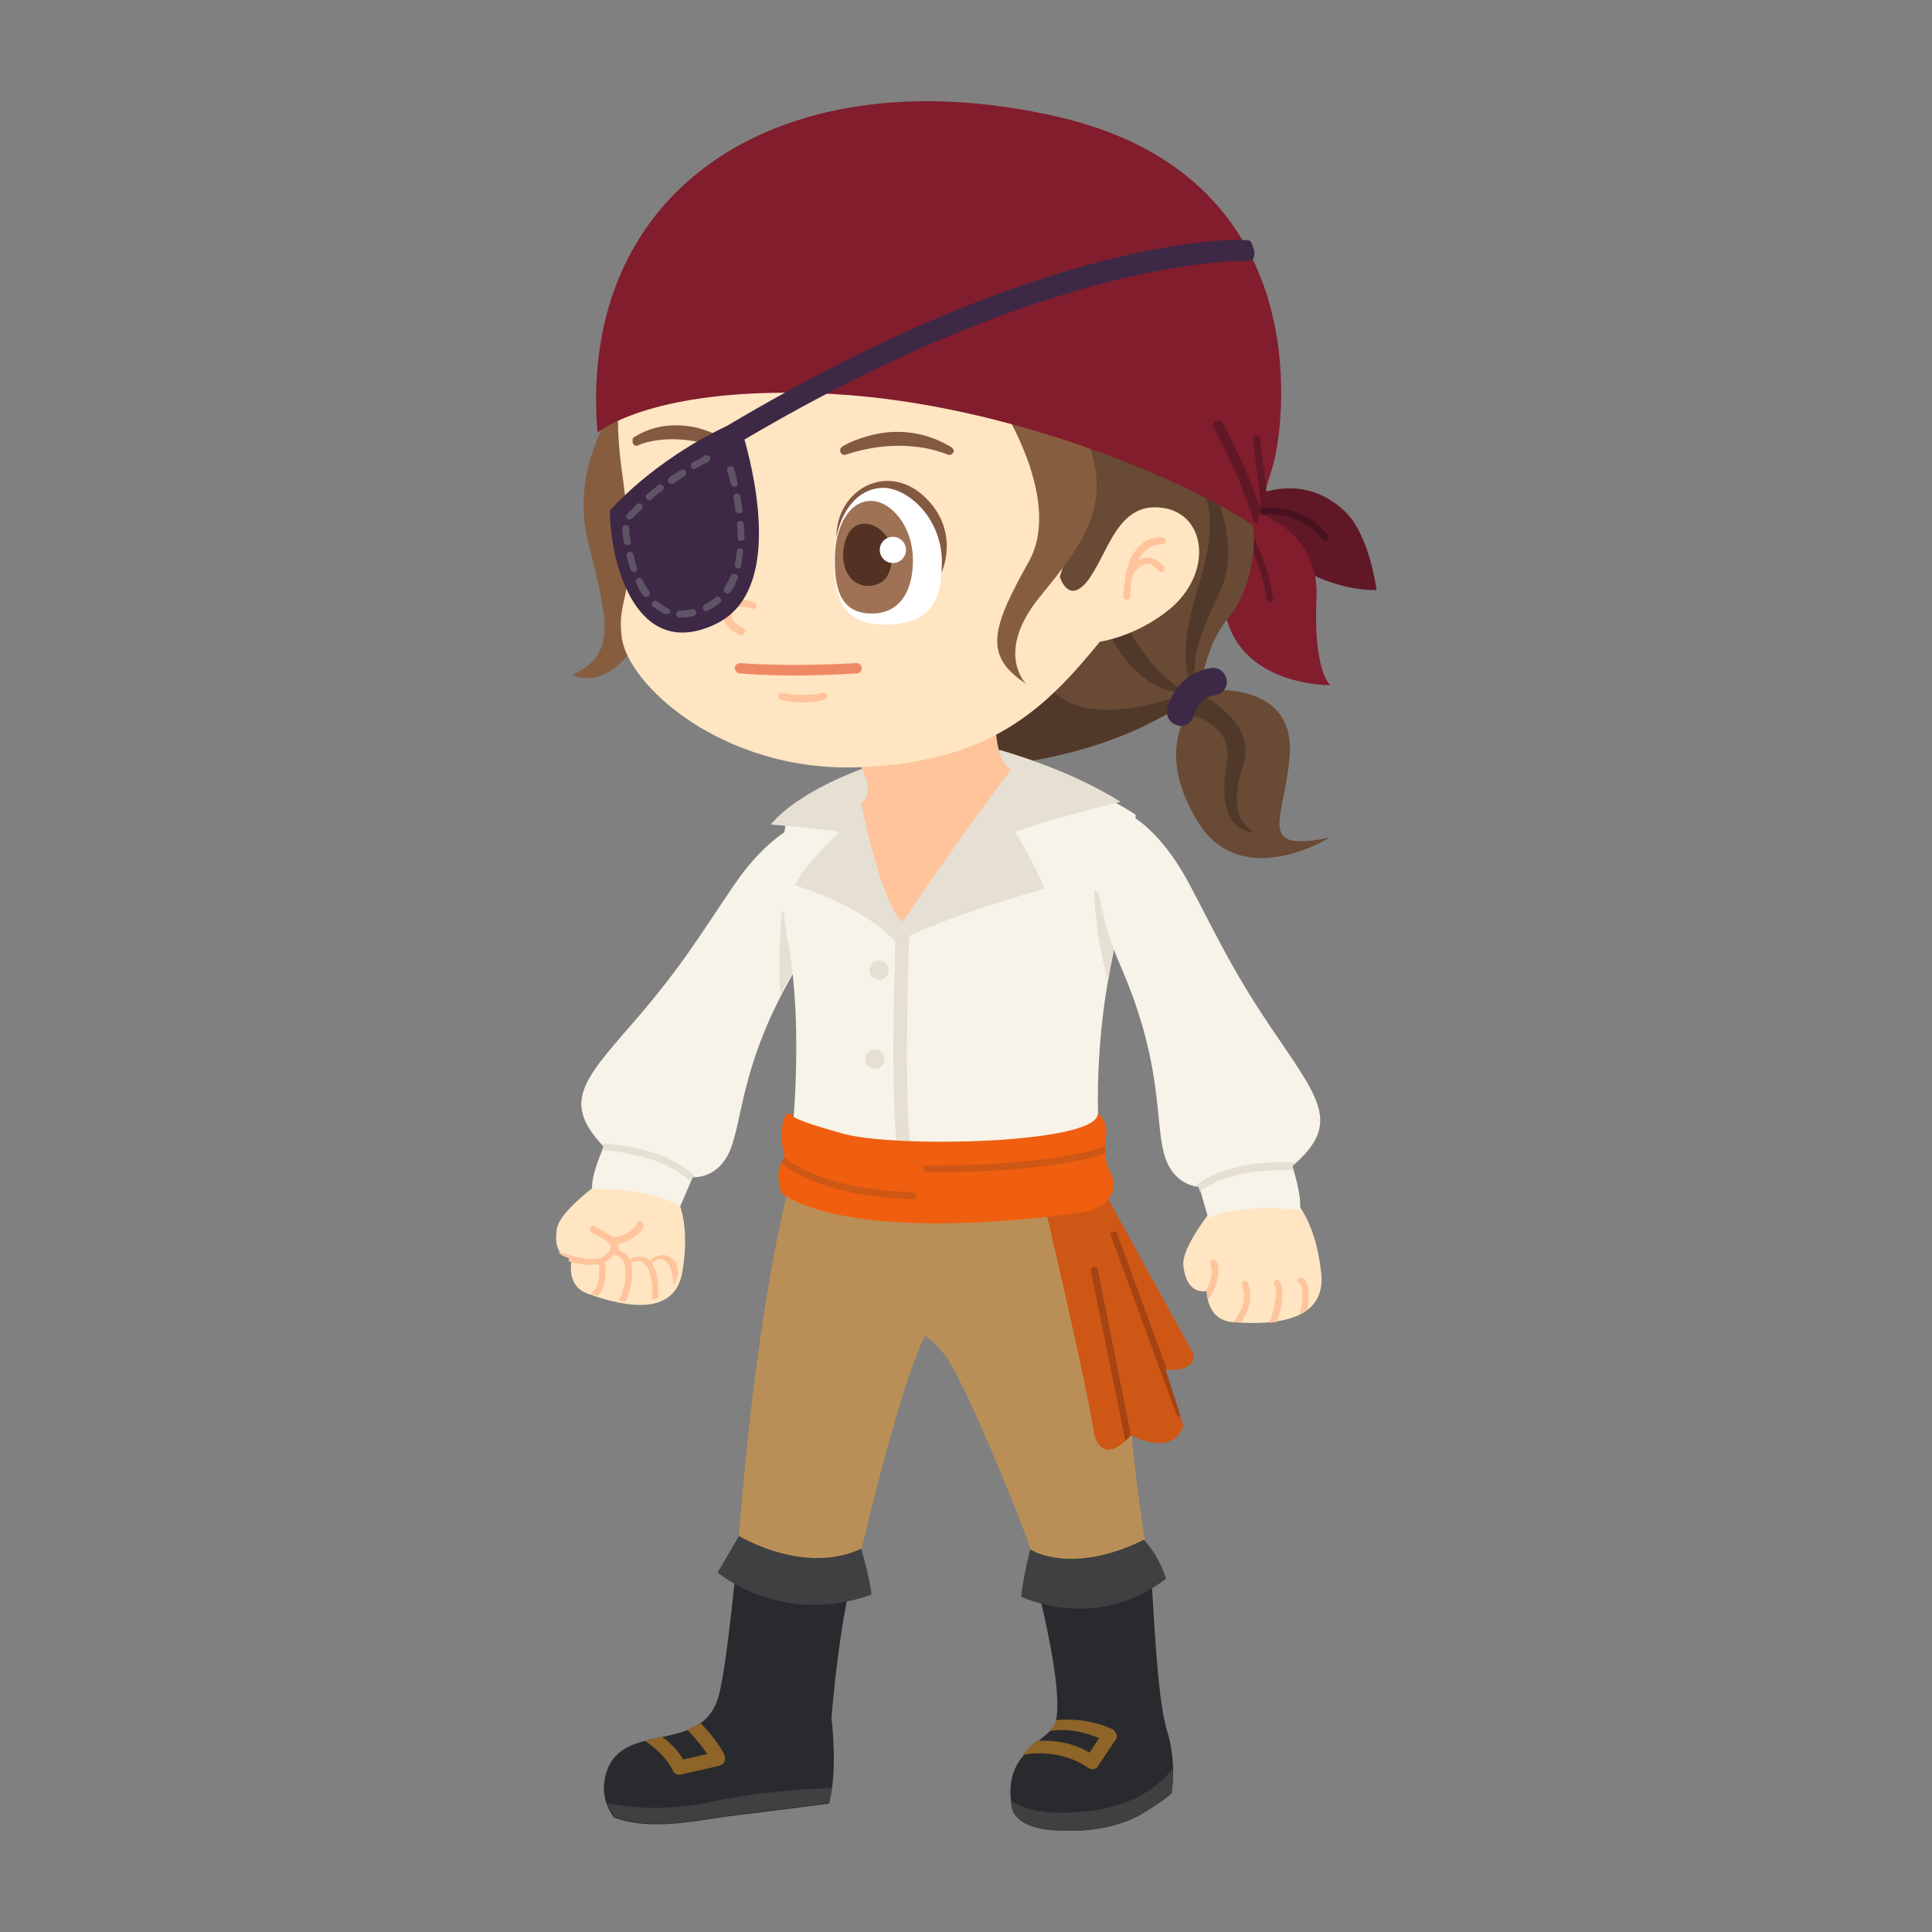 <?xml version="1.0" encoding="utf-8"?>
<!-- Generator: Adobe Illustrator 16.0.0, SVG Export Plug-In . SVG Version: 6.00 Build 0)  -->
<!DOCTYPE svg PUBLIC "-//W3C//DTD SVG 1.1//EN" "http://www.w3.org/Graphics/SVG/1.1/DTD/svg11.dtd">
<svg version="1.1" id="Layer_3" xmlns:x="http://ns.adobe.com/Extensibility/1.0/" xmlns:i="http://ns.adobe.com/AdobeIllustrator/10.0/" xmlns:graph="http://ns.adobe.com/Graphs/1.0/"
	 xmlns="http://www.w3.org/2000/svg" xmlns:xlink="http://www.w3.org/1999/xlink" xmlns:a="http://ns.adobe.com/AdobeSVGViewerExtensions/3.0/"
	 x="0px" y="0px" width="280px" height="280px" viewBox="0 0 280 280" style="enable-background:new 0 0 280 280;"
	 xml:space="preserve">
<rect x="0" y="0" width="280" height="280" fill="#808080" stroke="none"/>
<g>
	<g>
		<path style="fill:#292A2D;" d="M99.2,250.9c-4.6,1.6-10.6,0.9-11.6,7.2c-0.5,3.1,1.4,5.3,1.4,5.3c5.5,2.1,12.5,0.3,17.6-0.3
			c5.1-0.6,13.5-1.7,13.5-1.7c1.4-4.7,0.4-12.4,0.4-12.4s1.3-16.5,3.8-22.8l-17.3-2.6c0,0-1.7,19.5-3.1,23
			C103,249,101.2,250.2,99.2,250.9z"/>
		<path style="fill:#3F4042;" d="M120.6,259.1c-3.4,0.2-10.5,0.5-17.4,2c-7.1,1.6-13,0.7-15.2,0.2c0.4,1.2,1.1,2,1.1,2
			c5.5,2.1,12.5,0.3,17.6-0.3c5.1-0.6,13.5-1.7,13.5-1.7C120.3,260.7,120.5,259.9,120.6,259.1z"/>
		<path style="fill:#8E6428;" d="M101.5,249.7c-0.6,0.4-1.2,0.7-1.9,1c1.3,1.3,2.3,2.6,2.9,3.5L99,255c-0.7-1.3-1.9-2.4-3-3.3
			c-0.9,0.2-1.7,0.4-2.5,0.6c1.3,0.9,3.3,2.6,4,4.3c0.2,0.4,0.5,0.6,0.9,0.6c0.1,0,0.1,0,0.2,0l5.7-1.3c0.3-0.1,0.6-0.3,0.7-0.6
			c0.1-0.3,0.1-0.6,0-0.9C105,254.2,103.8,252,101.5,249.7z"/>
		<path style="fill:#3F4042;" d="M107.1,222.6l-3.1,5.3c0,0,9.3,7.9,22.3,3.2c0,0-0.1-1.8-1.5-6.7
			C124.8,224.4,108.5,220.1,107.1,222.6z"/>
	</g>
	<path style="fill:#BA8F57;" d="M114.7,170.6c0,0-4.9,16.5-7.6,52c0,0,9.5,5.8,17.8,1.8c0,0,6.8-29.4,10.5-32.9s10.3-19.4,10.3-19.4
		L114.7,170.6z"/>
</g>
<g>
	<g>
		<path style="fill:#292A2D;" d="M150.1,229.1c0,0,5.1,19,2.3,21.6c-3,2.7-6.8,4.7-5.8,10.9c0,0-0.2,3.7,7.6,3.7
			c0,0,6.6,0.5,11.6-2.6c5-3.1,4-3.1,4-3.1s0.8-4.1-0.7-8.9c-1.5-4.8-2-20.1-2.3-22.6C166.8,228.1,154.1,232.6,150.1,229.1z"/>
		<path style="fill:#3F4042;" d="M169.8,259.6c0,0,0.3-1.3,0.2-3.3c-3.8,4.6-9.1,6.3-15.8,6.4c-4.3,0.1-6.6-1-7.7-1.7
			c0,0.2,0,0.4,0.1,0.6c0,0-0.2,3.7,7.6,3.7c0,0,6.6,0.5,11.6-2.6C170.8,259.6,169.8,259.6,169.8,259.6z"/>
		<path style="fill:#8E6428;" d="M161.4,250.7c-0.2-0.1-3.6-1.9-8.4-1.4c-0.1,0.6-0.4,1.1-0.7,1.3c-0.1,0.1-0.2,0.2-0.3,0.3
			c3.3-0.6,6,0.5,7.3,1l-1.4,2.1c-2.9-1.7-5.7-1.8-7.7-1.7c-0.7,0.6-1.4,1.3-2,2c0,0,0,0,0.1,0c0.1,0,5-1.1,9.4,1.9
			c0.2,0.1,0.4,0.2,0.6,0.2c0.1,0,0.1,0,0.2,0c0.3-0.1,0.5-0.2,0.6-0.4l2.6-3.9c0.2-0.2,0.2-0.5,0.1-0.8
			C161.7,251.1,161.6,250.9,161.4,250.7z"/>
		<path style="fill:#3F4042;" d="M149.3,224.6c0,0-1,3.8-1.3,6.8c0,0,10.7,5.3,21-2.6c0,0-1-3.4-3.3-5.7
			C165.8,223.1,152.6,222.9,149.3,224.6z"/>
	</g>
	<path style="fill:#BA8F57;" d="M122,173.4c-1.7-0.4,4.9,13.8,6.6,17.9c0,0,6,0.5,9.5,6.9s10.3,23.2,11.3,26.4c0,0,5.8,3.8,16.5-1.5
		c0,0-2.4-14.9-2.5-24.9s-1.6-22.6-5-27.2C158.3,171,134.9,176.2,122,173.4z"/>
</g>
<g>
	<g>
		<path style="fill:#FFE5C2;" d="M86.9,171.4c0,0-5.8,4.1-6.2,6.7c-0.4,2.7,0.4,4.1,2.2,4.3c0,0-1.1,3.9,2.3,5.1
			c3.4,1.2,12.5,4.2,13.7-3.2c1.4-8.4-1.4-11.7-1.4-11.7S90.7,170,86.9,171.4z"/>
		<path style="fill:#FFC49C;" d="M96,181.9c-0.6,0-1.3,0.3-1.8,0.8c-0.1-0.1-0.2-0.2-0.4-0.3c-0.7-0.4-1.5-0.4-2.5,0.1
			c-0.4-0.7-1-1.1-1.7-1.3c0-0.2,0-0.3,0-0.5c0-0.1-0.1-0.3-0.1-0.4c0.2,0,0.5-0.1,0.7-0.2c0.5-0.1,0.9-0.3,1.2-0.5
			c0,0,2.1-1.2,1.8-2.2c-0.1-0.3-0.3-0.4-0.6-0.4c-0.2,0-0.4,0.3-0.3,0.5c-0.1,0.2-0.9,0.9-1.4,1.2c-0.7,0.4-1.5,0.6-2.1,0.6
			c-0.5-0.4-1.1-0.8-1.7-1c-0.3-0.2-0.7-0.4-0.8-0.5c-0.2-0.2-0.5-0.2-0.7,0c-0.2,0.2-0.2,0.5,0,0.7c0.2,0.2,0.6,0.4,1,0.6
			c0.7,0.4,1.9,1,1.9,1.6c0,0.4-0.4,0.9-0.8,1.2c-1,0.9-3.2,0.7-6.4-0.4c-0.1,0-0.3,0-0.4,0c0.4,0.4,0.9,0.7,1.6,0.7
			c0,0-0.1,0.2-0.1,0.6c1.3,0.4,3,0.7,4.4,0.4c0.2,2.2-0.2,3.6-1.2,4.3c0.3,0.1,0.7,0.2,1,0.3c1.4-1.4,1.2-3.8,1.1-4.9
			c0.2-0.1,0.4-0.2,0.6-0.4c0.3-0.2,0.5-0.5,0.6-0.7c0.8,0.1,1.3,0.6,1.6,1.4c0.4,1.4,0.1,3.5-0.8,5.3c0.3,0.1,0.6,0.1,1,0.1
			c0.8-1.9,1.2-4,0.7-5.6c0.7-0.3,1.2-0.3,1.7-0.1c0.7,0.4,1.2,1.5,1.4,3.2c0.1,0.5,0,1.4,0,2.3c0.3-0.1,0.6-0.2,0.9-0.3
			c0-1,0-1.9,0-2.1c-0.1-0.9-0.4-2.1-0.9-2.9c0.3-0.4,0.8-0.6,1.2-0.6c0.9,0,1.4,0.9,1.6,1.7c0.2,0.7,0.3,1.4,0.3,2.1
			c0.3-0.5,0.6-1,0.7-1.7c0-0.2-0.1-0.4-0.1-0.7C98.1,182.8,97.2,181.9,96,181.9z"/>
	</g>
	<g>
		<path style="fill:#F7F3E8;" d="M115.7,119.5c0,0-4.4,1.6-9.2,8.6s-7.5,11.8-14.9,20.3s-10,11.5-4.1,17.8c0,0-1.8,3.9-1.7,6.1
			c0,0,7.6-0.3,12.8,2.5l1.8-4.2c0,0,3.9,0.4,5.6-4.4s1.7-12.6,9-25.2C122.1,128.3,121.3,115.3,115.7,119.5z"/>
		<path style="fill:#E5E0D3;" d="M87.5,166.1c0,0-0.1,0.2-0.3,0.6c3.1,0.2,9.4,1.1,12.8,4.5l0.3-0.6c0,0,0.2,0,0.5,0
			c-3.8-3.9-10.5-4.7-13.7-4.9C87.2,165.8,87.3,166,87.5,166.1z"/>
		<path style="fill:#E5E0D3;" d="M116.3,138.2c-1.3-3.1-2.9-6.9-3-6.1c0,0-0.6,6.6-0.2,12.1c0.5-1.1,1.1-2.1,1.8-3.3
			C115.4,140,115.8,139.1,116.3,138.2z"/>
	</g>
</g>
<g>
	<g>
		<path style="fill:#601826;" d="M178.1,73.8c0,0,9.1-7,16.8,0.3c3.6,3.4,4.6,11.4,4.6,11.4S188.9,86.4,178.1,73.8z"/>
		<g>
			<path style="fill:#47121F;" d="M192.2,78.4c-0.2,0-0.3,0-0.5-0.2c-4.3-5.4-11-3.3-11.3-3.2c-0.3,0.1-0.5-0.1-0.6-0.3
				c-0.1-0.3,0.1-0.5,0.3-0.6c0.1,0,7.7-2.5,12.4,3.5c0.2,0.2,0.1,0.5-0.1,0.7C192.3,78.3,192.3,78.4,192.2,78.4z"/>
		</g>
	</g>
	<g>
		<path style="fill:#811D2D;" d="M180.1,73.6c0,0,11.2,2.2,10.7,13s2,12.7,2,12.7S169.3,99.7,180.1,73.6z"/>
		<g>
			<path style="fill:#601826;" d="M184.2,87.3c-0.3,0-0.5-0.1-0.6-0.4c-1.1-7.3-4.5-11.3-4.6-11.4c-0.2-0.2-0.2-0.5,0-0.7
				c0.2-0.2,0.5-0.2,0.7,0c0.1,0.2,3.6,4.2,4.8,11.9C184.7,87,184.5,87.2,184.2,87.3C184.2,87.3,184.2,87.3,184.2,87.3z"/>
		</g>
	</g>
</g>
<g>
	<g>
		<path style="fill:#684A35;" d="M88.4,56.1c0,0-3.1,11,2.3,20c0,0-0.3,16,3.6,20s14.2,13.1,35.6,14.5c14.1,0.9,29.8,0,43.9-10.1
			c0,0,0.8-7,4.2-10.9s5.8-14,1.1-19.1C179,70.4,140,42.8,88.4,56.1z"/>
		<g>
			<path style="fill:#513929;" d="M175.4,69.3c0,0,4.6,9.6,1.5,16.2s-4.8,11-3.2,15.1c0,0-4.2-2.3,0-15.7s-0.8-15.7-1.9-16.5
				L175.4,69.3z"/>
			<path style="fill:#513929;" d="M162.8,89.5c0,0,2.9,7.4,9.3,10.9c0,0-7.3,0.9-11.9-9.9L162.8,89.5z"/>
			<path style="fill:#513929;" d="M172.1,100.5c-18.9,6.6-20.7-2.6-20.7-2.6c-9,7-15,11.4-18.6,14c12.3-0.6,25.6-1.8,37.8-9.3
				c1.3-1.2,2.1-2,2.4-2.4C172.7,100.3,172.4,100.4,172.1,100.5z"/>
		</g>
	</g>
	<g>
		<path style="fill:#684A35;" d="M174.8,100.1c0,0,13-1.7,12.1,9.5c-0.7,9.2-5.1,14,5.8,11.8c0,0-12.8,8-19.1-2.3
			S171.9,102.6,174.8,100.1z"/>
		<path style="fill:#513929;" d="M173.7,100.6c0,0,8.6,3.7,6.5,10.2s-0.4,8.5,1.4,9.8c0,0-5.6,0.3-3.8-10c1.1-6-5.8-7.1-5.8-7.1
			L173.7,100.6z"/>
		<path style="fill:#3D2946;" d="M171.2,105.2c-0.2,0-0.4,0-0.6-0.1c-1.1-0.3-1.7-1.4-1.4-2.5c1.6-5.4,6.3-5.8,6.5-5.8
			c1.1-0.1,2,0.8,2.1,1.9c0.1,1.1-0.8,2-1.9,2.1c-0.2,0-2.1,0.3-2.9,2.9C172.8,104.6,172,105.2,171.2,105.2z"/>
	</g>
	<path style="fill:#875D40;" d="M89.5,58.3c0,0-7,9-4.3,20.1s4.5,16.4-2.3,19.4c0,0,6.9,4,12.3-10.8S96,57,96,57L89.5,58.3z"/>
</g>
<g>
	<path style="fill:#F7F3E8;" d="M127.5,112.6c0,0-4.9,1.2-13.2,5.2c0,0-2.3,6.3,0,19.3c2.3,13,0.3,29.4,0.3,29.4s8.8,8.3,45,2.1
		c0,0-1.8-13.2,1.5-29.2c3.3-16,3.5-21.3,3.5-21.3S148.4,106.4,127.5,112.6z"/>
	<path style="fill:#E5E0D3;" d="M158.6,129c0,0,0,6.3,2,13.1c0.2-0.9,0.3-1.9,0.5-2.8c0.5-2.5,1-4.8,1.3-6.8
		C161.5,131.3,160.3,130.1,158.6,129z"/>
	<path style="fill:#E5E0D3;" d="M131.3,169c-0.5,0-0.9-0.3-1-0.8c-1.6-7.9-0.4-35-0.4-36.1c0-0.6,0.5-1,1-1c0.6,0,1,0.5,1,1
		c0,0.3-1.2,28,0.3,35.7c0.1,0.5-0.2,1.1-0.8,1.2C131.4,169,131.3,169,131.3,169z"/>
	<g>
		<path style="fill:#CE5715;" d="M151.4,174.8c0,0,6,25.2,7.2,33.2c0,0,1.1,4.7,5.3,0c0,0,5.9,3.3,7.6-1.3l-2.6-8.2
			c0,0,4.3,0.5,4.1-2.2L160.2,173L151.4,174.8z"/>
		<path style="fill:#A54313;" d="M171.1,205.3l-2.2-6.9c0,0,0.1,0,0.2,0l-7.2-19.6c-0.1-0.3-0.4-0.4-0.6-0.3
			c-0.3,0.1-0.4,0.4-0.3,0.6l9.5,25.9c0.1,0.2,0.3,0.3,0.5,0.3C171,205.4,171,205.3,171.1,205.3z"/>
		<path style="fill:#A54313;" d="M159.1,184c-0.1-0.3-0.3-0.4-0.6-0.4c-0.3,0.1-0.4,0.3-0.4,0.6l5,24.6c0.3-0.2,0.5-0.5,0.8-0.8
			c0,0,0,0,0,0L159.1,184z"/>
	</g>
	<g>
		<path style="fill:#EF5F0F;" d="M115.1,161.4c0,0-2.7,0.2,7.1,2.9c7.4,2.1,36.9,1.5,36.9-2.9c0,0,1.5,0.8,1.2,3.4
			c-0.3,2.6-0.2,3.5,0.8,5.5s-0.3,4.8-4.3,5.4c-4,0.6-32.3,4.5-43.5-2.7c0,0-1.1-2.7,0-4.6c0.8-1.3,0-1.6,0-3.1s0-3.9,1.1-3.9"/>
		<path style="fill:#CE5715;" d="M132.3,172.8c-14.1-0.5-18.6-5.1-18.7-5.2c0,0,0,0,0,0c0,0.3-0.1,0.5-0.3,0.9c0,0,0,0.1,0,0.1
			c1.3,1.1,6.4,4.8,19,5.2c0,0,0,0,0,0c0.3,0,0.5-0.2,0.5-0.5C132.8,173,132.6,172.8,132.3,172.8z"/>
		<path style="fill:#CE5715;" d="M160.2,166.1c-8.9,3.1-25.7,2.8-25.9,2.8c-0.3,0-0.5,0.2-0.5,0.5c0,0.3,0.2,0.5,0.5,0.5
			c0.1,0,0.8,0,1.8,0c4.5,0,16.6-0.3,24.1-2.7C160.2,166.9,160.2,166.5,160.2,166.1z"/>
	</g>
	<circle style="fill:#E5E0D3;" cx="127.4" cy="140.6" r="1.4"/>
	<circle style="fill:#E5E0D3;" cx="126.8" cy="153.5" r="1.4"/>
	<path style="fill:#E5E0D3;" d="M162.4,116.2c-7.8-4.9-17.5-7.5-17.5-7.5c-0.1,0.2-17.9,2.8-18.2,2.1c0,0-10.5,3.3-15,8.7
		c0,0,7.7,0.6,10,1.1c0,0-5,4.5-6.5,7.7c0,0,9.7,2.8,14.7,8.3c6.9-3.8,21.5-7.8,21.5-7.8c-2.3-5.3-4.3-8.2-4.3-8.2
		C151.6,118.8,162.4,116.2,162.4,116.2z"/>
	<path style="fill:#FFC49C;" d="M124.8,111.2c0,0,2.2,3.8,0,5.2c0,0,2.9,14.7,6,17.2c0,0,9.6-14.1,15.7-22c0,0-2-1-2.2-6.2
		L124.8,111.2z"/>
</g>
<g>
	<g>
		<path style="fill:#FFE5C2;" d="M175.9,175c0,0-4.7,5.7-4.4,8.4c0.3,2.8,1.6,4,3.4,3.7c0,0-0.1,4.2,3.7,4.5
			c3.7,0.3,13.6,0.8,12.9-6.9c-0.9-8.8-4.5-11.3-4.5-11.3S179.4,172.5,175.9,175z"/>
		<path style="fill:#FFC49C;" d="M189.5,189.7c0-0.2,0.1-0.5,0.1-0.7c0.1-1.2,0.2-3.3-0.9-3.8c-0.2-0.1-0.5,0-0.6,0.2
			c-0.1,0.2,0,0.5,0.2,0.6c0.3,0.1,0.6,1,0.4,2.9c-0.1,0.5-0.2,1-0.3,1.5C188.8,190.2,189.2,189.9,189.5,189.7z"/>
		<path style="fill:#FFC49C;" d="M184.9,185.5c-0.2,0.1-0.3,0.4-0.2,0.7c0.5,0.8,0.1,3.5-0.7,5.3c0,0.1-0.1,0.1-0.1,0.2
			c0.4,0,0.7-0.1,1.1-0.1c0.8-1.9,1.2-4.6,0.5-5.8C185.4,185.4,185.1,185.3,184.9,185.5z"/>
		<path style="fill:#FFC49C;" d="M179.9,191.6c1.1-1.7,1.7-3.3,1-5.6c-0.1-0.3-0.4-0.4-0.6-0.3c-0.3,0.1-0.4,0.4-0.3,0.6
			c0.7,2.1,0,3.6-1.2,5.3C179.1,191.6,179.5,191.6,179.9,191.6z"/>
		<path style="fill:#FFC49C;" d="M175.6,182.6c-0.2,0.1-0.3,0.4-0.2,0.6c0.5,0.9,0.1,2.5-0.6,3.8c0,0,0,0,0.1,0c0,0,0,0.6,0.2,1.4
			c1.1-1.6,2-4.1,1.2-5.6C176.1,182.6,175.9,182.5,175.6,182.6z"/>
	</g>
	<g>
		<path style="fill:#F7F3E8;" d="M163.9,118.2c0,0,4.3,2.1,8.4,9.8c4.1,7.7,6.3,12.8,12.9,22.4c6.5,9.5,8.8,12.8,2.1,18.6
			c0,0,1.4,4.2,1.1,6.4c0,0-7.7-1.2-13.3,1.1l-1.3-4.5c0,0-4,0-5.2-5.2c-1.2-5.1-0.2-13-6.2-26.8
			C156.4,126.4,158.7,113.3,163.9,118.2z"/>
		<path style="fill:#E5E0D3;" d="M187.3,169c0,0,0.1,0.2,0.2,0.6c-3.2-0.1-9.7,0-13.6,3.1l-0.2-0.7c0,0-0.2,0-0.5-0.1
			c4.3-3.5,11.3-3.6,14.6-3.4C187.6,168.7,187.5,168.8,187.3,169z"/>
	</g>
</g>
<g>
	<path style="fill:#FFE5C2;" d="M153.1,61.2c0,0,4.4,10.8,0.5,22.4c0,0,1.3,4.4,4.3,0.2c2.9-4.2,4.2-11.1,10.6-10.2
		c6.4,0.9,7.3,9.5,1,14.7c-4.9,4-10.1,4.7-10.1,4.7c-7.9,9.7-15.8,17.5-35,18.2c-19.7,0.7-33.5-12-34.3-18.9
		c-0.8-6.9,2.8-4.6,0-24.2c-0.5-3.8-0.8-7.8-0.2-11.6C89.8,56.4,132.2,48.6,153.1,61.2z"/>
	<path style="fill:#FFC49C;" d="M166.4,80.8C166.3,80.8,166.3,80.8,166.4,80.8c-0.6,0-1.1,0.2-1.5,0.5c0.3-0.7,0.7-1.2,1.2-1.6
		c1.1-0.9,2.3-0.8,2.3-0.8c0.3,0,0.5-0.1,0.6-0.4c0-0.3-0.1-0.5-0.4-0.6c-0.1,0-1.6-0.3-3.1,0.9c-1.1,0.9-1.9,2.3-2.3,4.3
		c0,0,0,0,0,0.1c-0.2,0.9-0.3,2-0.4,3.2c0,0.3,0.2,0.5,0.5,0.5c0.3,0,0.5-0.2,0.5-0.5c0-1.1,0.1-2.1,0.3-3c0.7-1.1,1.5-1.7,2.2-1.7
		c0,0,0,0,0,0c0.9,0,1.5,1,1.6,1c0.1,0.2,0.5,0.3,0.7,0.1c0.2-0.1,0.3-0.4,0.1-0.7C168.7,82.2,167.8,80.9,166.4,80.8z"/>
</g>
<path style="fill:#875D40;" d="M144,57c0,0,10.4,14.9,5.1,24.4s-6.7,13.6-0.4,17.7c0,0-4.6-4.5,2-12.6s11.2-14,6-24.7L144,57z"/>
<g>
	<g>
		<path style="fill:#845941;" d="M108.1,77.2c0,0-1.1-7.5-7.3-7.9c-6.2-0.4-7.5,10.5-5.9,10.8C94.9,80.1,107.6,80.4,108.1,77.2z"/>
		<path style="fill-rule:evenodd;clip-rule:evenodd;fill:#FFFFFF;" d="M108.5,80.7c-0.1,4.2-1,8.3-7.8,8c-4.9-0.2-5.9-4.3-5.7-9.3
			c0.2-5.1,2.6-9.1,6.4-9C105.1,70.5,108.6,74.6,108.5,80.7z"/>
		<path style="fill-rule:evenodd;clip-rule:evenodd;fill:#9F7255;" d="M104.6,80.6c-0.1,3.5-0.8,7.5-5.5,6.7c-2.9-0.5-4.1-3.5-4-7.7
			c0.1-4.2,1.9-7.5,4.5-7.5C101.8,72.1,104.8,75.5,104.6,80.6z"/>
		<path style="fill-rule:evenodd;clip-rule:evenodd;fill:#533223;" d="M102.1,79.4c-0.1,2.3-0.8,4.2-3.1,4.1c-1.8-0.1-3-2-2.9-4.3
			c0.1-2.3,1.1-4.1,2.7-4.1C100.5,75.2,102.2,77.1,102.1,79.4z"/>
		
			<ellipse transform="matrix(1 2.938570e-002 -2.938570e-002 1 2.35 -2.963)" style="fill-rule:evenodd;clip-rule:evenodd;fill:#FFFFFF;" cx="102" cy="78.5" rx="1.6" ry="1.8"/>
	</g>
	<g>
		<path style="fill:#845941;" d="M136.4,83.1c0,0,2.8-5.7-2-10.7c-5.4-5.7-13.3-1.7-13.2,5.7L136.4,83.1z"/>
		<path style="fill-rule:evenodd;clip-rule:evenodd;fill:#FFFFFF;" d="M136.5,81.9c-0.1,4.5-1.1,8.9-9,8.6
			c-5.7-0.2-6.8-4.6-6.6-10.1c0.2-5.4,3-9.8,7.3-9.7C131.8,70.9,136.7,75.3,136.5,81.9z"/>
		<path style="fill-rule:evenodd;clip-rule:evenodd;fill:#9F7255;" d="M132.3,81.7c-0.1,3.8-1.8,7.5-6.5,7.2
			c-4.1-0.3-4.9-3.8-4.8-8.3c0.1-4.5,2.2-8.1,5.3-8C129,72.6,132.5,76.2,132.3,81.7z"/>
		<path style="fill-rule:evenodd;clip-rule:evenodd;fill:#533223;" d="M129.3,80.5c-0.1,2.5-0.9,4.5-3.7,4.4
			c-2.1-0.1-3.5-2.1-3.4-4.6c0.1-2.5,1.2-4.5,3.2-4.4C127.4,76,129.4,78,129.3,80.5z"/>
		<circle style="fill-rule:evenodd;clip-rule:evenodd;fill:#FFFFFF;" cx="129.4" cy="79.7" r="1.9"/>
	</g>
	<g>
		<path style="fill:#845941;" d="M137.7,64.7c-2.9-1.7-6.1-2.4-9.5-2c-3.6,0.5-6,1.9-6.1,2c-0.3,0.2-0.4,0.5-0.3,0.8
			c0.1,0.3,0.4,0.5,0.7,0.4c1.6-0.5,3.2-0.9,4.8-1.1c6.1-0.8,10,1.1,10.1,1.1c0.1,0,0.2,0.1,0.3,0c0,0,0,0,0,0
			c0.3,0,0.6-0.4,0.5-0.7C138.1,65,137.9,64.8,137.7,64.7z"/>
		<path style="fill:#845941;" d="M92,63.3c2.6-1.6,5.5-2,8.6-1.4c3.2,0.7,5.3,2.3,5.4,2.4c0.2,0.2,0.3,0.5,0.2,0.9
			c-0.1,0.3-0.4,0.4-0.6,0.3c-1.4-0.6-2.8-1.1-4.2-1.4c-5.4-1.2-9,0.4-9,0.5c-0.1,0-0.2,0-0.3,0c0,0,0,0,0,0
			c-0.3-0.1-0.5-0.4-0.4-0.8C91.6,63.6,91.8,63.4,92,63.3z"/>
	</g>
	<g>
		<path style="fill:#FFC49C;" d="M107.4,92c-0.1,0-0.1,0-0.2,0c-0.1,0-2.4-1-2.3-2.8c0-1,0.5-1.5,0.9-1.8c1.2-0.9,3.3-0.2,3.5-0.1
			c0.3,0.1,0.4,0.4,0.3,0.6c-0.1,0.3-0.4,0.4-0.6,0.3c-0.5-0.2-1.9-0.5-2.6,0c-0.3,0.2-0.4,0.5-0.4,1c0,1.1,1.7,1.8,1.7,1.8
			c0.2,0.1,0.4,0.4,0.3,0.6C107.8,91.9,107.6,92.1,107.4,92z"/>
	</g>
	<g>
		<path style="fill:#FFC49C;" d="M116.4,101.8c-1.8,0-3.1-0.3-3.2-0.4c-0.3-0.1-0.4-0.3-0.4-0.6c0.1-0.3,0.3-0.4,0.6-0.4
			c0,0,2.8,0.7,5.9,0c0.3-0.1,0.5,0.1,0.6,0.4c0.1,0.3-0.1,0.5-0.4,0.6C118.4,101.7,117.4,101.8,116.4,101.8z"/>
		<path style="fill:#EF8965;" d="M115.2,97.9c-5,0-7.9-0.3-8-0.3c-0.4,0-0.7-0.4-0.7-0.8c0-0.4,0.4-0.7,0.8-0.7
			c0.1,0,6.5,0.6,16.8,0c0.4,0,0.8,0.3,0.8,0.7c0,0.4-0.3,0.8-0.7,0.8C120.8,97.8,117.7,97.9,115.2,97.9z"/>
	</g>
</g>
<g>
	<g>
		<path style="fill:#811D2D;" d="M86.6,62.7c0,0,8.1-7,34-5.6c25.9,1.4,52.1,12.9,61.1,19.1c0,0,2.3-6.7,3-9.6
			c0.8-2.9,7.8-40.7-31.5-49.7S83.6,26.7,86.6,62.7z"/>
		<path style="fill:#601826;" d="M177.2,61.3c-0.2-0.4-0.7-0.5-1-0.3c-0.4,0.2-0.5,0.7-0.3,1c0.1,0.1,3.8,6.8,5.8,13.6
			c0.1,0.1,0.3,0.2,0.4,0.3c0,0,0.3-0.8,0.6-1.9C180.7,67.6,177.4,61.7,177.2,61.3z"/>
		<path style="fill:#601826;" d="M182.6,63.6c0-0.3-0.3-0.5-0.6-0.4c-0.3,0-0.5,0.3-0.4,0.6c0,0.1,0.7,4.9,1.2,10.3
			c0.2-0.7,0.5-1.5,0.8-2.4C183.1,67.2,182.6,63.6,182.6,63.6z"/>
	</g>
</g>
<g>
	<path style="fill:#3D2946;" d="M181.6,35.8c-0.3-0.8-0.3-1-1.1-1c-1.2-0.1-28.2-1-75.1,26.9c-11,5.2-17,12.3-17,12.3
		c-0.1,6.2,3.2,22.1,15.2,16.5c9.5-4.4,6.1-20.3,4.3-26.8c45.4-26.8,72.6-25.9,72.9-25.9C181.6,37.9,182.1,37.2,181.6,35.8z"/>
	<path style="fill:#5F5466;" d="M98.8,89.5c-0.1,0-0.2,0-0.3,0c-0.3,0-0.5-0.2-0.5-0.5c0-0.3,0.2-0.5,0.5-0.5l0.2,0
		c0.5,0,1-0.1,1.6-0.2c0.3-0.1,0.5,0.1,0.6,0.4c0.1,0.3-0.1,0.5-0.4,0.6C100,89.4,99.4,89.5,98.8,89.5z M96.6,89c-0.1,0-0.1,0-0.2,0
		c-0.6-0.3-1.3-0.7-1.8-1.1c-0.2-0.2-0.2-0.5,0-0.7c0.2-0.2,0.5-0.2,0.7,0c0.5,0.4,1,0.7,1.5,1c0.3,0.1,0.4,0.4,0.3,0.7
		C97,88.9,96.8,89,96.6,89z M102.4,88.6c-0.2,0-0.4-0.1-0.5-0.3c-0.1-0.2,0-0.5,0.2-0.7c0.6-0.3,1.1-0.6,1.6-1
		c0.2-0.2,0.5-0.2,0.7,0.1c0.2,0.2,0.2,0.5-0.1,0.7c-0.5,0.4-1.1,0.8-1.8,1.1C102.6,88.6,102.5,88.6,102.4,88.6z M93.6,86.5
		c-0.2,0-0.3-0.1-0.4-0.2c-0.4-0.5-0.7-1.1-1-1.8c-0.1-0.2,0-0.5,0.2-0.7c0.3-0.1,0.5,0,0.7,0.2c0.3,0.6,0.6,1.2,1,1.7
		c0.2,0.2,0.1,0.5-0.1,0.7C93.8,86.5,93.7,86.5,93.6,86.5z M105.4,86c-0.1,0-0.2,0-0.3-0.1c-0.2-0.2-0.3-0.5-0.1-0.7
		c0.3-0.5,0.6-1.1,0.9-1.7c0.1-0.3,0.4-0.4,0.7-0.3c0.3,0.1,0.4,0.4,0.3,0.7c-0.3,0.7-0.6,1.3-1,1.9C105.7,86,105.6,86,105.4,86z
		 M91.9,82.9c-0.2,0-0.4-0.1-0.5-0.3c-0.2-0.6-0.4-1.3-0.6-2c-0.1-0.3,0.1-0.5,0.4-0.6c0.3-0.1,0.5,0.1,0.6,0.4
		c0.2,0.6,0.3,1.3,0.5,1.9c0.1,0.3,0,0.5-0.3,0.6C92,82.9,91.9,82.9,91.9,82.9z M107,82.4c0,0-0.1,0-0.1,0c-0.3-0.1-0.4-0.3-0.4-0.6
		c0.1-0.6,0.2-1.2,0.3-1.9c0-0.3,0.3-0.5,0.5-0.4c0.3,0,0.5,0.3,0.4,0.5c-0.1,0.7-0.2,1.4-0.3,2C107.4,82.2,107.2,82.4,107,82.4z
		 M90.9,79c-0.2,0-0.5-0.2-0.5-0.4c-0.1-0.7-0.2-1.4-0.2-2c0-0.3,0.2-0.5,0.5-0.5c0.3,0,0.5,0.2,0.5,0.5c0,0.6,0.1,1.3,0.2,1.9
		C91.5,78.7,91.3,79,90.9,79C91,79,91,79,90.9,79z M107.4,78.4C107.4,78.4,107.4,78.4,107.4,78.4c-0.3,0-0.5-0.2-0.5-0.5l0-0.1
		c0-0.6,0-1.2-0.1-1.8c0-0.3,0.2-0.5,0.5-0.5c0.3,0,0.5,0.2,0.5,0.5c0,0.6,0.1,1.2,0.1,1.9l0,0.2C107.9,78.2,107.6,78.4,107.4,78.4z
		 M91.2,75.3c-0.1,0-0.2,0-0.3-0.1c-0.2-0.2-0.2-0.5,0-0.7c0.3-0.3,0.8-0.8,1.4-1.4c0.2-0.2,0.5-0.2,0.7,0c0.2,0.2,0.2,0.5,0,0.7
		c-0.6,0.6-1.1,1-1.4,1.4C91.4,75.2,91.3,75.3,91.2,75.3z M107.1,74.4c-0.2,0-0.5-0.2-0.5-0.4c-0.1-0.7-0.2-1.3-0.3-1.9
		c0-0.3,0.1-0.5,0.4-0.6c0.3,0,0.5,0.1,0.6,0.4c0.1,0.6,0.2,1.3,0.3,2C107.6,74.2,107.5,74.4,107.1,74.4
		C107.2,74.4,107.1,74.4,107.1,74.4z M94.1,72.5c-0.1,0-0.3-0.1-0.4-0.2c-0.2-0.2-0.2-0.5,0.1-0.7c0.5-0.4,1-0.8,1.6-1.3
		c0.2-0.2,0.5-0.1,0.7,0.1c0.2,0.2,0.1,0.5-0.1,0.7c-0.6,0.4-1.1,0.8-1.5,1.2C94.3,72.5,94.2,72.5,94.1,72.5z M106.4,70.5
		c-0.2,0-0.4-0.2-0.5-0.4c-0.2-0.7-0.3-1.3-0.5-1.9c-0.1-0.3,0.1-0.5,0.4-0.6c0.3-0.1,0.5,0.1,0.6,0.4c0.2,0.6,0.3,1.2,0.5,2
		c0.1,0.3-0.1,0.5-0.4,0.6C106.5,70.5,106.5,70.5,106.4,70.5z M97.3,70.1c-0.2,0-0.3-0.1-0.4-0.2c-0.2-0.2-0.1-0.5,0.1-0.7
		c0.5-0.4,1.1-0.7,1.7-1.1c0.2-0.1,0.5-0.1,0.7,0.2c0.1,0.2,0.1,0.5-0.2,0.7c-0.6,0.4-1.1,0.7-1.6,1.1
		C97.5,70.1,97.4,70.1,97.3,70.1z M100.6,68c-0.2,0-0.3-0.1-0.4-0.3c-0.1-0.2-0.1-0.5,0.2-0.7c0.6-0.3,1.2-0.6,1.8-1
		c0.2-0.1,0.5,0,0.7,0.2c0.1,0.2,0,0.5-0.2,0.7c-0.6,0.3-1.2,0.6-1.7,0.9C100.8,67.9,100.7,68,100.6,68z"/>
</g>
</svg>

